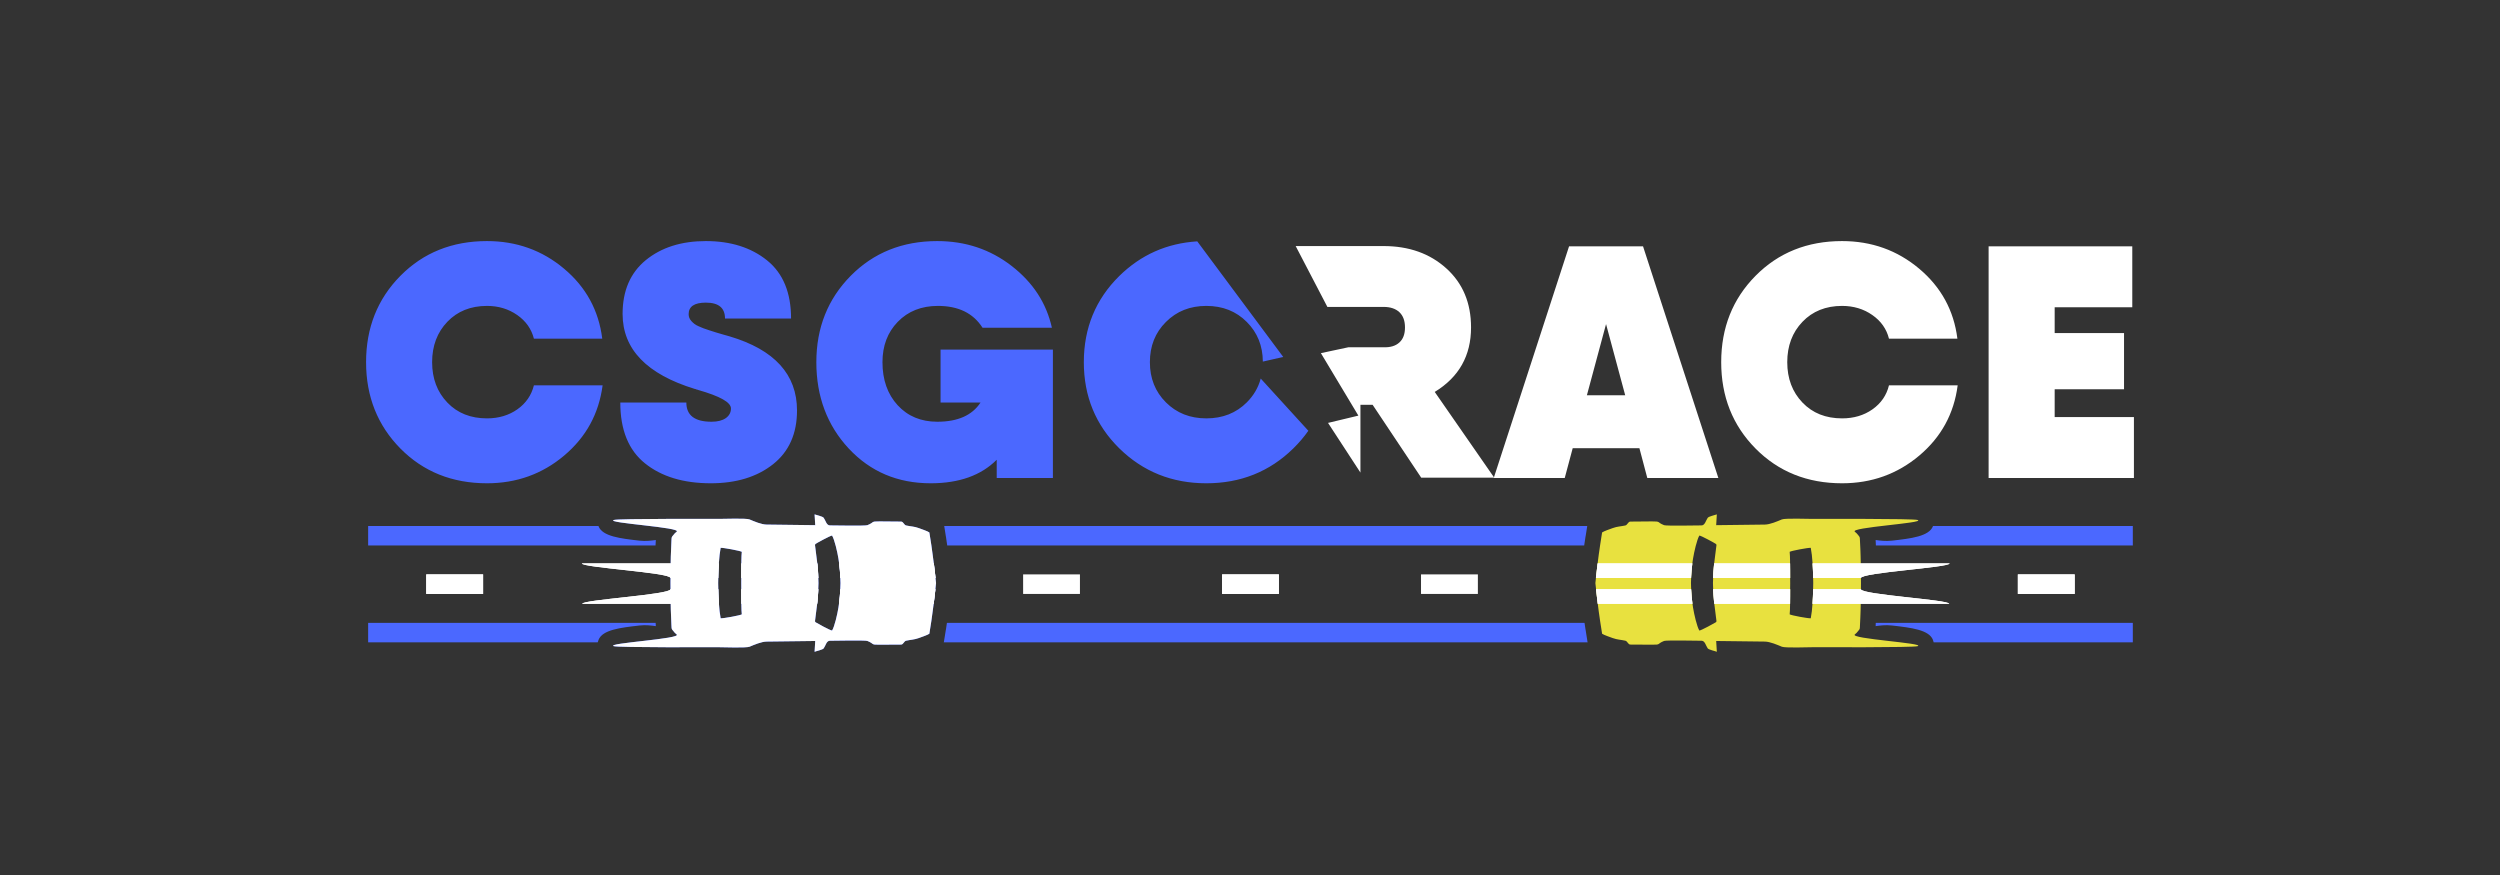 <svg width="160" height="56" viewBox="0 0 160 56" fill="none" xmlns="http://www.w3.org/2000/svg">
<rect x="0" y="0" width="160" height="56" fill="#333333" stroke="none"/>
<path fill-rule="evenodd" clip-rule="evenodd" d="M31.168 30.93C28.939 30.93 27.091 30.186 25.627 28.707C24.164 27.223 23.429 25.38 23.429 23.179C23.429 20.975 24.164 19.131 25.627 17.652C27.091 16.172 28.939 15.429 31.168 15.429C33.053 15.429 34.701 16.018 36.101 17.197C37.504 18.373 38.318 19.867 38.544 21.673H34.17C34.011 21.054 33.657 20.547 33.099 20.16C32.544 19.773 31.899 19.578 31.168 19.578C30.123 19.578 29.274 19.92 28.629 20.596C27.981 21.271 27.656 22.135 27.656 23.179C27.656 24.223 27.981 25.087 28.629 25.763C29.274 26.439 30.123 26.776 31.168 26.776C31.914 26.776 32.563 26.581 33.11 26.198C33.66 25.808 34.011 25.297 34.17 24.662H38.567C38.326 26.484 37.504 27.982 36.101 29.161C34.701 30.34 33.053 30.93 31.168 30.93ZM45.491 30.93C43.742 30.93 42.339 30.505 41.282 29.657C40.227 28.812 39.699 27.512 39.699 25.763H43.926C43.926 26.581 44.462 26.991 45.533 26.991C45.929 26.991 46.234 26.912 46.453 26.758C46.672 26.6 46.781 26.397 46.781 26.142C46.781 25.748 46.08 25.357 44.688 24.959C44.658 24.948 44.635 24.936 44.613 24.936C44.594 24.936 44.571 24.929 44.549 24.914C44.53 24.903 44.503 24.895 44.477 24.895C41.388 23.949 39.846 22.346 39.846 20.089C39.846 18.605 40.343 17.456 41.335 16.645C42.331 15.834 43.609 15.429 45.175 15.429C46.766 15.429 48.075 15.842 49.097 16.668C50.119 17.494 50.628 18.733 50.628 20.385H46.4C46.4 19.706 45.993 19.368 45.175 19.368C44.439 19.368 44.073 19.616 44.073 20.107C44.073 20.194 44.089 20.269 44.115 20.34C44.145 20.412 44.187 20.479 44.243 20.543C44.3 20.607 44.364 20.667 44.435 20.723C44.503 20.78 44.598 20.832 44.711 20.881C44.82 20.93 44.926 20.975 45.016 21.009C45.107 21.043 45.231 21.087 45.386 21.136C45.541 21.185 45.676 21.227 45.786 21.264C45.899 21.298 46.053 21.343 46.242 21.399C46.431 21.456 46.585 21.493 46.694 21.527C49.572 22.383 51.009 23.968 51.009 26.27C51.009 27.753 50.496 28.902 49.478 29.709C48.456 30.52 47.124 30.93 45.491 30.93ZM60.196 22.375H67.385V25.763V30.592H63.79V29.424C62.791 30.427 61.381 30.93 59.563 30.93C57.447 30.93 55.701 30.186 54.32 28.707C52.94 27.223 52.246 25.38 52.246 23.179C52.246 20.975 52.981 19.135 54.445 17.652C55.912 16.168 57.76 15.429 59.985 15.429C61.788 15.429 63.375 15.958 64.741 17.017C66.11 18.076 66.97 19.394 67.321 20.975H62.882C62.289 20.044 61.339 19.578 60.026 19.578C58.97 19.578 58.114 19.92 57.458 20.596C56.802 21.271 56.478 22.135 56.478 23.179C56.478 24.309 56.802 25.226 57.447 25.932C58.095 26.638 58.944 26.991 59.985 26.991C61.298 26.991 62.218 26.581 62.753 25.763H60.196V22.375ZM82.776 28.695C81.263 30.182 79.404 30.93 77.205 30.93C75.007 30.93 73.151 30.182 71.635 28.695C70.123 27.205 69.365 25.368 69.365 23.179C69.365 20.99 70.123 19.154 71.635 17.663C73.015 16.307 74.678 15.568 76.625 15.447L82.127 22.845L80.822 23.142C80.815 22.128 80.471 21.283 79.797 20.607C79.114 19.92 78.25 19.578 77.205 19.578C76.165 19.578 75.301 19.92 74.618 20.607C73.932 21.29 73.593 22.146 73.593 23.179C73.593 24.208 73.932 25.068 74.618 25.751C75.301 26.435 76.165 26.776 77.205 26.776C78.25 26.776 79.114 26.435 79.797 25.751C80.234 25.312 80.532 24.805 80.686 24.227L83.734 27.569C83.458 27.963 83.138 28.339 82.776 28.695Z" fill="#4B68FF"/>
<path fill-rule="evenodd" clip-rule="evenodd" d="M90.956 30.569L87.849 25.909H87.068V30.246L84.994 27.066L86.936 26.6L84.537 22.601L86.298 22.225H87.068H88.237H88.546C88.983 22.24 89.319 22.139 89.561 21.917C89.802 21.7 89.919 21.38 89.919 20.956C89.919 20.532 89.802 20.209 89.561 19.98C89.319 19.755 88.983 19.642 88.546 19.642H88.237H87.068H84.952L82.923 15.748H87.068H88.546C90.168 15.748 91.507 16.221 92.563 17.175C93.619 18.128 94.147 19.387 94.147 20.956C94.147 22.762 93.374 24.137 91.823 25.083L95.629 30.569H90.956ZM105.427 30.592L104.922 28.684H100.653L100.143 30.592H95.599L100.419 15.767H105.155L109.975 30.592H105.427ZM101.561 25.297H104.013L102.787 20.742L101.561 25.297ZM117.891 30.93C115.666 30.93 113.818 30.186 112.355 28.707C110.888 27.223 110.157 25.38 110.157 23.179C110.157 20.975 110.888 19.135 112.355 17.652C113.818 16.172 115.666 15.429 117.891 15.429C119.781 15.429 121.426 16.018 122.829 17.197C124.231 18.376 125.046 19.867 125.273 21.673H120.894C120.739 21.054 120.385 20.547 119.826 20.16C119.272 19.773 118.627 19.578 117.891 19.578C116.851 19.578 116.002 19.92 115.357 20.596C114.709 21.271 114.384 22.135 114.384 23.179C114.384 24.223 114.709 25.087 115.357 25.763C116.002 26.439 116.851 26.776 117.891 26.776C118.638 26.776 119.287 26.585 119.838 26.198C120.389 25.808 120.739 25.297 120.894 24.662H125.291C125.054 26.484 124.231 27.982 122.829 29.161C121.426 30.34 119.781 30.93 117.891 30.93ZM131.499 26.694H136.571V30.592H128.538H127.271V15.767H131.499H136.466V19.664H131.499V21.317H135.938V24.914H131.499V26.694Z" fill="white"/>
<path d="M23.561 33.663H38.303L38.307 33.675V33.682C38.559 34.328 39.702 34.463 40.928 34.602C41.343 34.647 41.697 34.598 41.973 34.561L41.954 34.91H23.561V33.663ZM60.43 33.663H101.584L101.478 34.332L101.474 34.339L101.388 34.91H60.622L60.539 34.339L60.535 34.332L60.43 33.663ZM123.711 33.663H136.5V34.91H120.057L120.041 34.561C120.313 34.598 120.667 34.647 121.082 34.602C122.311 34.463 123.451 34.328 123.707 33.682V33.675L123.711 33.663Z" fill="#4B68FF"/>
<path d="M136.5 41.11H123.756C123.745 41.061 123.726 41.008 123.707 40.956V40.948C123.451 40.306 122.311 40.171 121.082 40.032C120.667 39.983 120.313 40.036 120.041 40.073L120.049 39.863H136.5V41.11ZM101.618 41.11H60.392L60.407 41.098L60.535 40.302L60.539 40.295L60.603 39.863H101.41L101.474 40.295L101.478 40.302L101.603 41.098L101.618 41.11ZM38.254 41.11H23.561V39.863H41.961L41.973 40.073C41.697 40.036 41.343 39.983 40.928 40.032C39.702 40.171 38.563 40.306 38.307 40.948V40.956C38.288 41.008 38.269 41.061 38.254 41.11Z" fill="#4B68FF"/>
<path d="M129.142 38.012V36.761H132.781V38.012H129.142ZM27.279 38.012V36.761H30.919V38.012H27.279ZM65.48 38.012V36.761H69.116V38.012H65.48ZM78.213 38.012V36.761H81.848V38.012H78.213Z" fill="white"/>
<path fill-rule="evenodd" clip-rule="evenodd" d="M45.963 37.317C45.97 36.438 46.019 35.59 46.121 35.06C46.298 35.049 47.366 35.248 47.475 35.316C47.441 35.627 47.449 36.123 47.445 36.453C47.441 36.743 47.441 37.028 47.441 37.317C47.441 37.602 47.441 37.892 47.445 38.177C47.449 38.511 47.441 39.007 47.475 39.319C47.366 39.386 46.298 39.585 46.121 39.57C46.019 39.044 45.97 38.196 45.963 37.317ZM52.382 37.317C52.378 36.93 52.355 36.54 52.318 36.146L52.159 34.876C52.19 34.809 52.163 34.85 52.205 34.805C52.235 34.775 53.155 34.268 53.253 34.276C53.415 34.55 53.589 35.316 53.66 35.751C53.739 36.221 53.781 36.761 53.792 37.317C53.781 37.873 53.739 38.414 53.66 38.883C53.589 39.319 53.415 40.085 53.253 40.355C53.155 40.362 52.235 39.856 52.205 39.829C52.163 39.784 52.19 39.826 52.159 39.758L52.318 38.485C52.355 38.091 52.378 37.704 52.382 37.317ZM59.906 37.317C59.853 36.739 59.778 36.115 59.691 35.507C59.664 35.304 59.634 35.098 59.608 34.899C59.563 34.614 59.521 34.339 59.479 34.077C59.374 33.994 58.937 33.851 58.793 33.795C58.51 33.69 58.281 33.694 57.994 33.63C57.854 33.6 57.82 33.393 57.681 33.382L56.3 33.37C55.693 33.367 55.999 33.416 55.512 33.611C55.376 33.667 53.374 33.626 53.11 33.626C52.891 33.622 52.838 33.303 52.718 33.142C52.65 33.044 52.242 32.965 52.133 32.92L52.174 33.611C51.137 33.592 50.1 33.581 49.063 33.573C48.731 33.57 48.271 33.37 47.969 33.243C47.769 33.157 46.306 33.209 46.016 33.209C45.752 33.213 39.517 33.183 39.276 33.28C38.778 33.476 43.67 33.75 43.304 34.031C43.198 34.11 43.176 34.144 43.093 34.245C42.98 34.388 42.983 34.347 42.972 34.614C42.965 34.801 42.957 34.981 42.95 35.166C42.942 35.312 42.938 35.462 42.931 35.616C42.923 35.962 42.912 36.6 42.912 37.317C42.912 38.034 42.923 38.673 42.931 39.018C42.942 39.356 42.957 39.683 42.972 40.017C42.983 40.287 42.98 40.246 43.093 40.385C43.176 40.49 43.198 40.52 43.304 40.603C43.67 40.885 38.778 41.159 39.276 41.354C39.517 41.448 45.752 41.422 46.016 41.422C46.306 41.425 47.769 41.474 47.969 41.391C48.271 41.264 48.731 41.065 49.063 41.061C50.1 41.053 51.137 41.042 52.174 41.023L52.133 41.714C52.242 41.666 52.65 41.587 52.718 41.493C52.838 41.331 52.891 41.008 53.11 41.008C53.374 41.005 55.376 40.967 55.512 41.02C55.999 41.219 55.693 41.267 56.3 41.26L57.681 41.252C57.82 41.241 57.854 41.035 57.994 41.005C58.281 40.941 58.51 40.941 58.793 40.839C58.937 40.783 59.374 40.64 59.479 40.558C59.521 40.295 59.563 40.017 59.608 39.735C59.634 39.536 59.664 39.33 59.691 39.127C59.778 38.515 59.853 37.895 59.906 37.317Z" fill="#4B68FF"/>
<path fill-rule="evenodd" clip-rule="evenodd" d="M59.766 36.059H53.706C53.743 36.356 53.77 36.671 53.781 36.994H59.876C59.842 36.69 59.804 36.374 59.766 36.059ZM52.306 36.059H47.449L47.445 36.453L47.441 36.994H52.374C52.367 36.716 52.348 36.431 52.318 36.145L52.306 36.059ZM46.008 36.059H37.24C37.236 36.322 42.916 36.645 42.912 36.994H45.967C45.974 36.667 45.989 36.352 46.008 36.059ZM59.868 37.708H53.781C53.762 38.034 53.736 38.35 53.694 38.643H59.755C59.797 38.327 59.834 38.016 59.868 37.708ZM52.374 37.708H47.441L47.445 38.177L47.449 38.643H52.299L52.318 38.485C52.344 38.226 52.363 37.967 52.374 37.708ZM45.971 37.708H42.912C42.916 38.061 37.258 38.383 37.262 38.643H46.012C45.989 38.353 45.978 38.034 45.971 37.708Z" fill="white"/>
<path fill-rule="evenodd" clip-rule="evenodd" d="M116.047 37.317C116.043 36.438 115.994 35.59 115.889 35.06C115.715 35.049 114.648 35.248 114.539 35.316C114.569 35.627 114.565 36.123 114.565 36.453C114.569 36.743 114.573 37.028 114.573 37.317C114.573 37.602 114.569 37.892 114.565 38.177C114.565 38.511 114.569 39.007 114.539 39.319C114.648 39.386 115.715 39.585 115.889 39.57C115.994 39.044 116.043 38.196 116.047 37.317ZM109.629 37.317C109.636 36.93 109.655 36.54 109.696 36.146L109.855 34.876C109.825 34.809 109.851 34.85 109.806 34.805C109.775 34.775 108.855 34.268 108.757 34.276C108.599 34.55 108.425 35.316 108.354 35.751C108.274 36.221 108.229 36.761 108.222 37.317C108.229 37.873 108.274 38.414 108.354 38.883C108.425 39.319 108.599 40.085 108.757 40.355C108.855 40.362 109.775 39.856 109.806 39.829C109.851 39.784 109.825 39.826 109.855 39.758L109.696 38.485C109.655 38.091 109.636 37.704 109.629 37.317ZM102.105 37.317C102.161 36.739 102.237 36.115 102.319 35.507C102.35 35.304 102.376 35.098 102.406 34.899C102.447 34.614 102.493 34.339 102.534 34.077C102.64 33.994 103.074 33.851 103.221 33.795C103.503 33.69 103.734 33.694 104.02 33.63C104.156 33.6 104.194 33.393 104.333 33.382L105.714 33.37C106.321 33.367 106.011 33.416 106.502 33.611C106.638 33.667 108.64 33.626 108.901 33.626C109.119 33.622 109.176 33.303 109.293 33.142C109.365 33.044 109.768 32.965 109.877 32.92L109.836 33.611C110.873 33.592 111.91 33.581 112.947 33.573C113.279 33.57 113.739 33.37 114.041 33.243C114.245 33.157 115.708 33.209 115.998 33.209C116.262 33.213 122.497 33.183 122.734 33.28C123.235 33.476 118.344 33.75 118.71 34.031C118.812 34.11 118.838 34.144 118.921 34.245C119.034 34.388 119.027 34.347 119.038 34.614C119.046 34.801 119.057 34.981 119.065 35.166C119.072 35.312 119.076 35.462 119.079 35.616C119.091 35.962 119.098 36.6 119.102 37.317C119.098 38.034 119.091 38.673 119.079 39.018C119.072 39.356 119.053 39.683 119.038 40.017C119.027 40.287 119.034 40.246 118.921 40.385C118.838 40.49 118.812 40.52 118.71 40.603C118.344 40.885 123.235 41.159 122.734 41.354C122.497 41.448 116.262 41.422 115.998 41.422C115.708 41.425 114.245 41.474 114.041 41.391C113.739 41.264 113.279 41.065 112.947 41.061C111.91 41.053 110.873 41.042 109.836 41.023L109.877 41.714C109.768 41.666 109.365 41.587 109.293 41.493C109.176 41.331 109.119 41.008 108.901 41.008C108.64 41.005 106.638 40.967 106.502 41.02C106.011 41.219 106.321 41.267 105.714 41.26L104.333 41.252C104.194 41.241 104.156 41.035 104.02 41.005C103.734 40.941 103.503 40.941 103.221 40.839C103.074 40.783 102.64 40.64 102.534 40.558C102.493 40.295 102.447 40.017 102.406 39.735C102.376 39.536 102.35 39.33 102.319 39.127C102.237 38.515 102.161 37.895 102.105 37.317Z" fill="#E8E13F"/>
<path fill-rule="evenodd" clip-rule="evenodd" d="M102.248 36.059H108.309C108.271 36.356 108.245 36.671 108.229 36.994H102.138C102.169 36.69 102.206 36.374 102.248 36.059ZM109.704 36.059H114.565L114.569 36.453V36.994H109.636C109.647 36.716 109.666 36.431 109.697 36.145L109.704 36.059ZM116.006 36.059H124.774C124.778 36.322 119.098 36.645 119.102 36.994H116.043C116.036 36.667 116.025 36.352 116.006 36.059ZM102.146 37.708H108.233C108.248 38.034 108.278 38.35 108.316 38.643H102.255C102.218 38.327 102.18 38.016 102.146 37.708ZM109.64 37.708H114.569V38.177L114.565 38.643H109.715L109.697 38.485C109.67 38.226 109.651 37.967 109.64 37.708ZM116.043 37.708H119.098C119.098 38.061 124.755 38.383 124.748 38.643H116.002C116.021 38.353 116.036 38.034 116.043 37.708Z" fill="white"/>
<path d="M30.919 38.012V36.761H27.279V38.012H30.919ZM132.781 38.012V36.761H129.142V38.012H132.781ZM94.584 38.012V36.761H90.945V38.012H94.584ZM81.848 38.012V36.761H78.213V38.012H81.848Z" fill="white"/>
<path fill-rule="evenodd" clip-rule="evenodd" d="M45.963 37.317C45.97 36.438 46.019 35.59 46.121 35.06C46.298 35.049 47.366 35.248 47.475 35.316C47.441 35.627 47.449 36.123 47.445 36.453C47.441 36.743 47.441 37.028 47.441 37.317C47.441 37.602 47.441 37.892 47.445 38.177C47.449 38.511 47.441 39.007 47.475 39.319C47.366 39.386 46.298 39.585 46.121 39.57C46.019 39.044 45.97 38.196 45.963 37.317ZM52.382 37.317C52.378 36.93 52.355 36.54 52.318 36.146L52.159 34.876C52.19 34.809 52.163 34.85 52.205 34.805C52.235 34.775 53.155 34.268 53.253 34.276C53.415 34.55 53.589 35.316 53.66 35.751C53.739 36.221 53.781 36.761 53.792 37.317C53.781 37.873 53.739 38.414 53.66 38.883C53.589 39.319 53.415 40.085 53.253 40.355C53.155 40.362 52.235 39.856 52.205 39.829C52.163 39.784 52.19 39.826 52.159 39.758L52.318 38.485C52.355 38.091 52.378 37.704 52.382 37.317ZM59.906 37.317C59.853 36.739 59.778 36.115 59.691 35.507C59.664 35.304 59.634 35.098 59.608 34.899C59.563 34.614 59.521 34.339 59.479 34.077C59.374 33.994 58.937 33.851 58.793 33.795C58.51 33.69 58.281 33.694 57.994 33.63C57.854 33.6 57.82 33.393 57.681 33.382L56.3 33.37C55.693 33.367 55.999 33.416 55.512 33.611C55.376 33.667 53.374 33.626 53.11 33.626C52.891 33.622 52.838 33.303 52.718 33.142C52.65 33.044 52.242 32.965 52.133 32.92L52.174 33.611C51.137 33.592 50.1 33.581 49.063 33.573C48.731 33.57 48.271 33.37 47.969 33.243C47.769 33.157 46.306 33.209 46.016 33.209C45.752 33.213 39.517 33.183 39.276 33.28C38.778 33.476 43.67 33.75 43.304 34.031C43.198 34.11 43.176 34.144 43.093 34.245C42.98 34.388 42.983 34.347 42.972 34.614C42.965 34.801 42.957 34.981 42.95 35.166C42.942 35.312 42.938 35.462 42.931 35.616C42.923 35.962 42.912 36.6 42.912 37.317C42.912 38.034 42.923 38.673 42.931 39.018C42.942 39.356 42.957 39.683 42.972 40.017C42.983 40.287 42.98 40.246 43.093 40.385C43.176 40.49 43.198 40.52 43.304 40.603C43.67 40.885 38.778 41.159 39.276 41.354C39.517 41.448 45.752 41.422 46.016 41.422C46.306 41.425 47.769 41.474 47.969 41.391C48.271 41.264 48.731 41.065 49.063 41.061C50.1 41.053 51.137 41.042 52.174 41.023L52.133 41.714C52.242 41.666 52.65 41.587 52.718 41.493C52.838 41.331 52.891 41.008 53.11 41.008C53.374 41.005 55.376 40.967 55.512 41.02C55.999 41.219 55.693 41.267 56.3 41.26L57.681 41.252C57.82 41.241 57.854 41.035 57.994 41.005C58.281 40.941 58.51 40.941 58.793 40.839C58.937 40.783 59.374 40.64 59.479 40.558C59.521 40.295 59.563 40.017 59.608 39.735C59.634 39.536 59.664 39.33 59.691 39.127C59.778 38.515 59.853 37.895 59.906 37.317Z" fill="white"/>
<path fill-rule="evenodd" clip-rule="evenodd" d="M59.766 36.059H53.706C53.743 36.356 53.77 36.671 53.781 36.994H59.876C59.842 36.69 59.804 36.374 59.766 36.059ZM52.306 36.059H47.449L47.445 36.453L47.441 36.994H52.374C52.367 36.716 52.348 36.431 52.318 36.145L52.306 36.059ZM46.008 36.059H37.24C37.236 36.322 42.916 36.645 42.912 36.994H45.967C45.974 36.667 45.989 36.352 46.008 36.059ZM59.868 37.708H53.781C53.762 38.034 53.736 38.35 53.694 38.643H59.755C59.797 38.327 59.834 38.016 59.868 37.708ZM52.374 37.708H47.441L47.445 38.177L47.449 38.643H52.299L52.318 38.485C52.344 38.226 52.363 37.967 52.374 37.708ZM45.971 37.708H42.912C42.916 38.061 37.258 38.383 37.262 38.643H46.012C45.989 38.353 45.978 38.034 45.971 37.708Z" fill="white"/>
<path fill-rule="evenodd" clip-rule="evenodd" d="M102.248 36.059H108.309C108.271 36.356 108.245 36.671 108.229 36.994H102.138C102.169 36.69 102.206 36.374 102.248 36.059ZM109.704 36.059H114.565L114.569 36.453V36.994H109.636C109.647 36.716 109.666 36.431 109.697 36.145L109.704 36.059ZM116.006 36.059H124.774C124.778 36.322 119.098 36.645 119.102 36.994H116.043C116.036 36.667 116.025 36.352 116.006 36.059ZM102.146 37.708H108.233C108.248 38.034 108.278 38.35 108.316 38.643H102.255C102.218 38.327 102.18 38.016 102.146 37.708ZM109.64 37.708H114.569V38.177L114.565 38.643H109.715L109.697 38.485C109.67 38.226 109.651 37.967 109.64 37.708ZM116.043 37.708H119.098C119.098 38.061 124.755 38.383 124.748 38.643H116.002C116.021 38.353 116.036 38.034 116.043 37.708Z" fill="white"/>
</svg>
